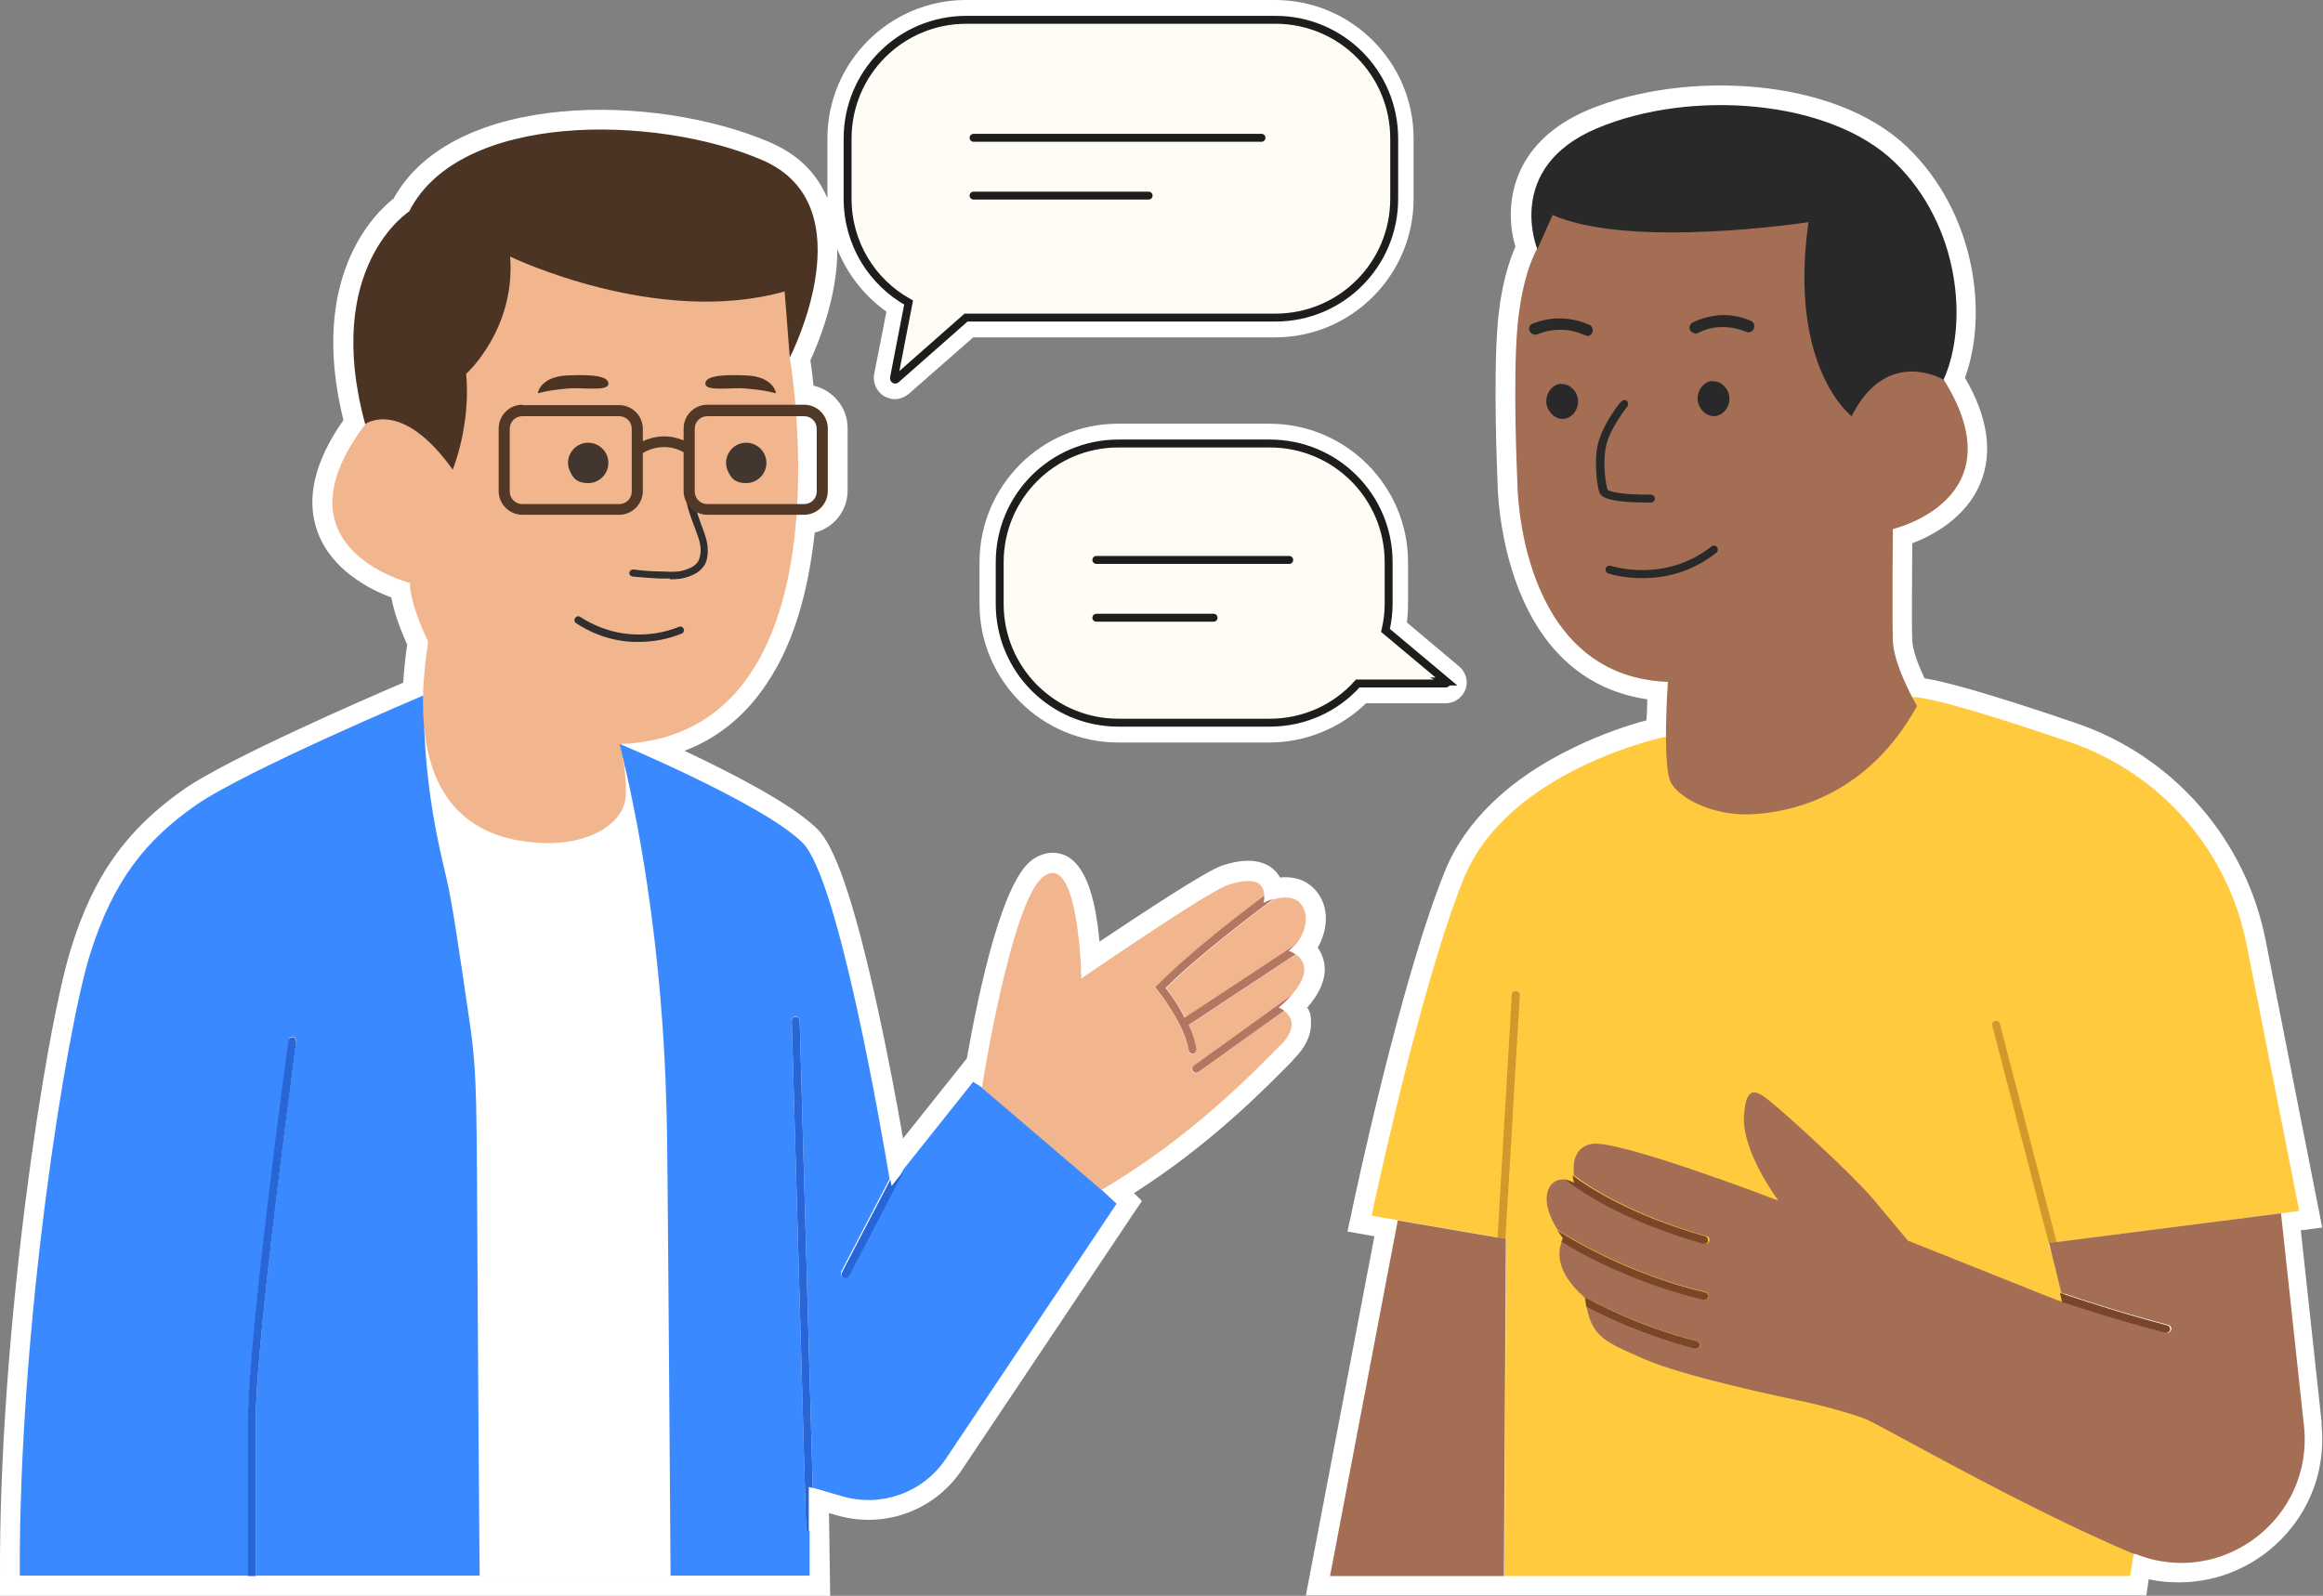 <?xml version="1.0" encoding="UTF-8"?>
<svg id="Livello_1" xmlns="http://www.w3.org/2000/svg" version="1.1" viewBox="0 0 586.5 403">
  <rect x="0" y="0" width="586.5" height="403" fill="#808080" stroke="none"/>
  <!-- Generator: Adobe Illustrator 29.0.1, SVG Export Plug-In . SVG Version: 2.1.0 Build 192)  -->
  <defs>
    <style>
      .st0 {
        fill: #29292b;
      }

      .st1 {
        fill: #79462a;
      }

      .st2 {
        fill: #3a89ff;
      }

      .st3 {
        fill: #fff;
      }

      .st4 {
        fill: #a36e54;
      }

      .st5 {
        fill: #2f2f2f;
      }

      .st6 {
        fill: #fffcf6;
      }

      .st6, .st7 {
        stroke: #1d1d1b;
        stroke-miterlimit: 10;
        stroke-width: 2px;
      }

      .st8 {
        fill: #42362e;
      }

      .st9 {
        fill: #ffca3d;
      }

      .st10 {
        fill: #2866d8;
      }

      .st11 {
        fill: #d1992c;
      }

      .st12 {
        fill: #4c3424;
      }

      .st13 {
        fill: #b37660;
      }

      .st7 {
        fill: none;
        stroke-linecap: round;
      }

      .st14 {
        fill: #523826;
      }

      .st15 {
        fill: #f2b68f;
      }

      .st16 {
        fill: #29292a;
      }
    </style>
  </defs>
  <g>
    <path class="st3" d="M330.1,254.4c3.2-3.7,4.7-7.3,4.3-10.7-.2-1.6-.8-3.1-1.7-4.4,2.5-4.4,3.1-10.1-.4-14.3-1.3-1.6-4.1-3.9-9.1-3.4-.7-1.2-1.5-2-2.2-2.5-2.9-2.1-7.1-2.3-12.5-.5-4.1,1.4-20.3,12.1-30.9,19.2-1.1-12.2-3.9-19.5-8.5-21.7-2.8-1.3-5.9-.9-8.7,1.2-7.3,5.6-13,31.4-16.3,50l-16.1,20.2c-1.5-8.7-3.9-21.5-6.7-34.2-7.4-33.5-12.1-41.2-15.1-44.1-6.3-6.2-21.7-14.1-33.4-19.6,9-3.4,16.4-9.7,21.9-18.7,5.8-9.3,9.4-21.6,11-36.4,4.8-1.2,8.3-5.5,8.3-10.6v-15.8c0-5.2-3.7-9.6-8.6-10.7-.3-2.8-.6-5.1-.8-6.4,1.9-4.1,6.9-16,6.8-28.1,2.5,6.3,6.8,11.8,12.4,15.8l-3.1,15.8c-.4,2.2.7,4.5,2.6,5.6.8.4,1.7.7,2.6.7,1.3,0,2.5-.5,3.5-1.3l16.3-14.3h76.2c19.3,0,35-15.7,35-35v-15.2c0-19.3-15.7-35-35-35h-78c-19.3,0-35,15.7-35,35v15.1c-2.7-6.5-7.6-11.2-14.6-14.2-29-12.4-79.9-12.9-94.9,14.2-4.8,3.8-21.6,19.9-12.7,56-7.3,10.4-9.5,19.8-6.6,28,3.5,9.9,13.4,14.8,18.7,16.8.8,4.5,2.9,9.4,4,11.9-.5,3.4-.8,6.6-1,9.6-10.3,4.4-44.2,19.2-55.2,26.8-14.6,10.2-23,21.9-28.7,40.4C11.4,260.6-.3,336.7,0,398v5s64.6,0,64.6,0h145s-.3-20.9-.3-20.9l2.1.6c11.9,3.4,24.6-1.2,31.5-11.6l43.1-64.4,2.3-3.4-2-2c19.5-12.4,33.5-26.8,39.8-33.2l.6-.7c2.9-2.9,4.3-5.9,4.3-8.9s-.4-3-1.1-4.3Z"/>
    <path class="st3" d="M586.2,359.6l-5.3-48.9,5.4-.7-14.3-72.6c-5-25.5-23.4-46.5-47.9-54.8-24-8.2-33.8-10.6-38.2-11.3-1.9-4-3.1-7.6-3.1-9.7-.2-4.6,0-17.9,0-24.4,5-1.9,13.6-6.4,17.2-15.2,3.2-7.7,1.9-16.7-3.9-26.6,6-16.4,2.5-41.7-14.4-58.1-18.7-18.1-56.7-19.5-80.6-9.6-20.4,8.6-21.3,25.2-18.5,34.6-1.4,3.2-3.7,9.6-4.5,19.9-1.1,13.6-.1,37.7,0,39.7,0,1.5.3,13.7,5.1,26.3,6.3,16.5,17.5,26.2,32.7,28.4,0,1.6-.1,3.4-.2,5.3-4.1,1.1-11.1,3.3-18.6,7-16.1,7.8-27.2,18.5-32.3,31.1-11.3,27.9-23,83.5-23.5,85.9l-1.1,5.1,6.8,1.2-17.3,90.7h212.2s.6-4.1.6-4.1c2.5.6,5.1.8,7.7.8,10.2,0,20-4.4,26.9-12.1s10.1-17.6,9-28Z"/>
    <path class="st3" d="M355.5,152.5v-10.5c0-19.3-15.7-35-35-35h-38.2c-19.3,0-35,15.7-35,35v10.5c0,19.3,15.7,35,35,35h38.2c9.1,0,17.9-3.6,24.4-9.9h20.1c2.2,0,4.2-1.4,5-3.5.8-2.1,0-4.5-1.6-5.8l-13.2-11.1c.2-1.6.3-3.1.3-4.7Z"/>
  </g>
  <g>
    <path class="st6" d="M365.2,172.1l-15.4-12.9c.5-2.1.8-4.4.8-6.7v-10.5c0-16.6-13.4-30-30-30h-38.2c-16.6,0-30,13.4-30,30v10.5c0,16.6,13.4,30,30,30h38.2c8.8,0,16.8-3.8,22.2-9.9h22.2c.3,0,.4-.4.2-.5h0Z"/>
    <path class="st6" d="M322,5h-78c-16.6,0-30,13.4-30,30v15.2c0,11.3,6.2,21.1,15.4,26.2l-3.7,19.1c0,.3.3.5.5.3l17.7-15.6h78.1c16.6,0,30-13.4,30-30v-15.2c0-16.6-13.4-30-30-30h0Z"/>
    <line class="st7" x1="245.8" y1="34.8" x2="318.5" y2="34.8"/>
    <line class="st7" x1="245.8" y1="49.4" x2="290" y2="49.4"/>
    <line class="st7" x1="276.8" y1="141.4" x2="325.5" y2="141.4"/>
    <line class="st7" x1="276.8" y1="156" x2="306.4" y2="156"/>
  </g>
  <g>
    <path class="st2" d="M281.9,304l-43.1,64.4c-5.7,8.5-16.2,12.3-26,9.5l-7.6-2.2-3.3-118c0-.6-.5-1-1-1-.6,0-1,.5-1,1l3.6,127.9c0,.5.4.9.9,1v11.3c.1,0-139.8,0-139.8,0v-39.6c0-20.6,10.1-94.6,10.2-95.4,0-.5-.3-1-.8-1.1-.6,0-1.1.3-1.1.9,0,.8-10.2,74.9-10.2,95.6v39.6H5c-.3-63.5,11.8-137.9,17.7-156.8,5.9-18.9,14.3-29.1,26.8-37.8,12.5-8.7,57.2-27.6,57.2-27.6l49.6,12.1s36.4,15.2,46.3,25c9.1,8.9,20.1,73.7,22,84.9l-12.2,23.4c-.2.5,0,1.1.4,1.3.1,0,.3.1.5.1.4,0,.7-.2.9-.5l13.9-26.7,17.6-22.1c9.9,5.9,36,30.6,36,30.6h0Z"/>
    <path class="st3" d="M157.3,191.5c10.5,44.4,10.9,84.8,11.1,94.4s.9,112.1.9,112.1h-48.2s-.3-34.7-.5-69.6c-.3-50.4,0-56.6-2.1-70.8-2.9-19.7-4.3-29.5-5.8-35.9-1.2-5.3-3.9-15.6-5.1-30-.3-3.2-.4-5.9-.5-7.7l50.2,7.4h0Z"/>
    <path class="st15" d="M201,66.7l-1.6,23.6s16.6,95.6-43,97.6c0,0,1.8,5.3,1.6,12.8s-9.6,12.6-20.7,12.2c-11.1-.5-36.5-4-29.2-50.8,0,0-4.7-9.6-4.6-14.9,0,0-35.1-8.7-11.3-40l3-10.9,22.6-8,8.7-26.5,44.6,9.7,30-4.9h0s0,0,0,0Z"/>
    <path class="st12" d="M199.4,90.3s19.8-38.4-7-49.9-76.3-12.3-89.1,13c0,0-21.9,14-11.1,53.7,0,0,9.1-6.7,22.1,11.5,0,0,4.6-11.1,3.4-24.2,0,0,12.5-11.2,11.1-29.6,0,0,37,17.9,69.3,8.8l1.3,16.7h0Z"/>
    <path class="st5" d="M161.3,162.1c3.7,0,7.4-.7,10.8-2.1.5-.2.7-.7.5-1.2-.2-.5-.7-.7-1.2-.5-3.7,1.5-7.6,2.1-11.5,1.9-6-.3-10.6-2.6-13.4-4.4-.4-.3-1-.2-1.3.3-.3.4-.2,1,.3,1.3,3,2,7.9,4.4,14.3,4.7.5,0,1,0,1.5,0h0Z"/>
    <path class="st12" d="M195.9,99.2s-.6-4.1-7.5-4.4-10.5.3-10.3,2.2,6.7.8,10.1,1.1,5.4.6,7.6,1.2h0Z"/>
    <path class="st12" d="M135.8,99.2s.6-4.1,7.5-4.4,10.5.3,10.3,2.2-6.7.8-10.1,1.1-5.4.6-7.6,1.2h0Z"/>
    <path class="st8" d="M185,113.1c.9-.8,2.1-1.3,3.4-1.3,2.8,0,5.1,2.3,5.1,5.1s-2.3,5.1-5.1,5.1-3.8-1.2-4.6-3c-.3-.6-.5-1.4-.5-2.1,0-1.5.7-2.9,1.7-3.8Z"/>
    <path class="st8" d="M145.1,113.1c.9-.8,2.1-1.3,3.4-1.3,2.8,0,5.1,2.3,5.1,5.1s-2.3,5.1-5.1,5.1-3.8-1.2-4.6-3c-.3-.6-.5-1.4-.5-2.1,0-1.5.7-2.9,1.7-3.8Z"/>
    <path class="st5" d="M169.1,146.3c2.2,0,3.4-.2,4.8-.7,1.1-.4,2.8-1.1,3.9-2.8.6-.9.9-2.2.9-3.7,0-2-.5-3.5-1.2-5.4l-.3-.8c-1-2.8-1.9-5.2-2.3-7.7-.3-1.7-.4-3.5-.2-5.3,0-.5-.3-.9-.8-1-.5,0-.9.3-1,.8-.2,1.9,0,3.9.2,5.8.4,2.7,1.3,5.1,2.4,8l.3.8c.7,1.9,1.1,3.1,1.1,4.7,0,1.1-.3,2.1-.6,2.7-.8,1.3-2.1,1.8-3,2.1-1.5.6-2.9.7-6.7.5-2.2,0-4.5-.2-6.7-.5-.5,0-.9.3-1,.8s.3.9.8,1c2.3.2,4.6.4,6.8.5,1.1,0,1.9,0,2.7,0h0Z"/>
    <path class="st14" d="M131.9,102.3h24.4c3.3,0,6,2.7,6,6v3.1c1.4-.6,3.2-1.2,5.4-1.2h0c2,0,3.6.5,4.9,1v-3c0-3.3,2.7-6,6-6h24.4c3.3,0,6,2.7,6,6v15.8c0,3.3-2.7,6-6,6h-24.4c-3.3,0-6-2.7-6-6v-9.8c-1.1-.6-2.8-1.3-4.9-1.3h0c-2.4,0-4.2.8-5.4,1.5v9.6c0,3.3-2.7,6-6,6h-24.4c-3.3,0-6-2.7-6-6v-15.8c0-3.3,2.7-6,6-6h0ZM175.4,124.1c0,1.8,1.4,3.2,3.2,3.2h24.4c1.8,0,3.2-1.4,3.2-3.2v-15.8c0-1.8-1.4-3.2-3.2-3.2h-24.4c-1.8,0-3.2,1.4-3.2,3.2v15.8ZM128.7,124.1c0,1.8,1.4,3.2,3.2,3.2h24.4c1.8,0,3.2-1.4,3.2-3.2v-15.8c0-1.8-1.4-3.2-3.2-3.2h-24.4c-1.8,0-3.2,1.4-3.2,3.2,0,0,0,15.8,0,15.8Z"/>
    <path class="st10" d="M74.8,263c0,.8-10.2,74.7-10.2,95.4v39.6h-2v-39.6c0-20.8,10.1-94.9,10.2-95.6,0-.5.6-.9,1.1-.9.5,0,.9.6.8,1.1h0Z"/>
    <path class="st10" d="M204.2,375.5v11.2c-.3,0-.7-.5-.7-1l-3.6-127.9c0-.6.4-1,1-1,.6,0,1,.4,1,1l3.3,118-1-.3h0Z"/>
    <path class="st10" d="M228.3,295.5l-13.9,26.7c-.2.3-.5.5-.9.5s-.3,0-.5-.1c-.5-.2-.7-.9-.4-1.3l12.2-23.4c.2,1.1.3,1.6.3,1.6l3.3-4.1Z"/>
    <path class="st15" d="M323.2,264c-6.8,6.9-22.6,23.3-45.1,36.5l-30.2-25.8s7.4-47.2,15.5-53.3c8-6.1,9.5,19,9.6,25.7,0,0,32-22,37-23.6,4.5-1.5,9.2-1.9,9.2,2.8-5.3,3.9-19.1,14.5-26.9,22.5l-.6.6.5.7c0,0,7,8.8,7.9,15.2,0,.5.5.9,1,.9h.1c.5,0,.9-.6.9-1.1-.3-2-1-4.1-2-6.2l27.1-17.9c1.9,1.4,4.1,4.4-1.2,10.4l-24.7,17.8c-.4.3-.5.9-.2,1.4.2.3.5.4.8.4s.4,0,.6-.2l21.6-15.6c1.7,1.2,3.9,4-.9,8.9h0Z"/>
    <path class="st15" d="M294.4,249.6c8.5-8.5,23.2-19.6,27.2-22.5,0,0,0,0,0,0,2.1-.6,5-.9,6.8,1.1,2.5,3.1,1,7.8-1.5,10.6l-27.6,18.2c-1.8-3.3-3.9-6.2-4.8-7.5Z"/>
    <path class="st13" d="M300.1,258.8c1,2.1,1.7,4.2,2,6.2,0,.5-.3,1-.9,1.1h-.1c-.5,0-.9-.4-1-.9-.9-6.4-7.8-15.1-7.9-15.2l-.5-.7.6-.6c7.8-8,21.6-18.6,26.9-22.5,0,.5,0,1.1-.2,1.8,0,0,1.1-.6,2.5-1-3.9,2.9-18.7,14-27.2,22.5,1,1.3,3.1,4.1,4.8,7.5l27.6-18.2c-.4.5-.9.9-1.3,1.3,0,0,.8.3,1.7.9l-27.1,17.9h0Z"/>
    <path class="st13" d="M322.9,254.5s.6.2,1.3.7l-21.6,15.5c-.2.1-.4.2-.6.2-.3,0-.6-.1-.8-.4-.3-.5-.2-1.1.2-1.4l24.7-17.8c-.9,1-1.9,2-3.2,3.1h0Z"/>
  </g>
  <g>
    <path class="st9" d="M420.7,186s-40,8.2-51.2,36-23.2,85-23.2,85l34,5.9-.5,85.1h158l2.3-14.6-23-69.4,63.4-8.2-13.3-67.3c-4.7-23.8-21.7-43.2-44.6-51.1-16.8-5.7-34.1-11.2-39.8-11.4l-62,10h0Z"/>
    <path class="st11" d="M378.6,320.3h0c-.5,0-1-.5-.9-1.1l4-68c0-.6.5-1,1.1-.9.5,0,1,.5.9,1.1l-4,68c0,.5-.5.9-1,.9Z"/>
    <path class="st11" d="M519.6,319.8c-.4,0-.8-.3-1-.8l-15.6-60c-.1-.5.2-1.1.7-1.2.5-.1,1.1.2,1.2.7l15.6,60c.1.5-.2,1.1-.7,1.2,0,0-.2,0-.2,0h0Z"/>
    <path class="st4" d="M538.7,392.4c-2-.8-4-1.7-6-2.6-27.2-12.1-58.2-30.1-61.8-31.5-3.6-1.4-12.4-3.8-16.7-4.6-4.2-.9-29.1-6.1-39.1-10.5-9.2-4.1-13.1-5.3-14.5-13.2,4.9,2.6,14.8,7.3,27.4,10.6,0,0,.2,0,.2,0,.4,0,.9-.3,1-.7.1-.5-.2-1.1-.7-1.2-14.5-3.8-25.3-9.5-28.9-11.5-2.1-1.8-7.7-7.5-5.3-13.6,5.2,3.1,18.8,10.6,35.9,14.7,0,0,.1,0,.2,0,.5,0,.9-.3,1-.8.1-.5-.2-1.1-.7-1.2-20.3-4.8-35.4-14.4-37.4-15.7h0c-1.3-2-2.9-5.2-2.8-8,.1-3.6,2.4-5.1,5-4.7,3.3,2.6,14.2,10.4,34.8,16.2,0,0,.2,0,.3,0,.4,0,.8-.3,1-.7.1-.5-.1-1.1-.7-1.2-19-5.4-29.8-12.6-33.5-15.4-.3-2.6-.2-6.9,4.3-7.9,6.5-1.4,47.3,14.3,47.3,14.3,0,0-9.2-12.3-8.7-21.3s3.9-6,7.3-3.2c3.4,2.7,20.1,17.9,25.4,24.2,5.3,6.3,8.7,10.4,8.7,10.4l34.8,13.9,3.6,1.4c0,0,.2,0,.2,0l.6.2h0c5.2,1.7,15.1,4.9,26.1,7.8,0,0,.2,0,.2,0,.4,0,.8-.3,1-.8.1-.5-.2-1.1-.7-1.2-11.8-3.1-22.3-6.5-27.1-8.2l-3-12.5,58.5-7.5,5.8,53.7c2.5,23.4-20.8,41.1-42.6,32.3h0Z"/>
    <polygon class="st4" points="352.9 308.2 335.8 398 379.7 398 380.2 312.9 352.9 308.2"/>
    <path class="st1" d="M431.3,313.4c-.1.4-.5.7-1,.7s-.2,0-.3,0c-20.5-5.8-31.5-13.6-34.8-16.2.7.1,1.5.4,2.2.8,0,0-.2-.8-.4-1.9,3.7,2.8,14.5,10,33.5,15.4.5.1.8.7.7,1.2h0Z"/>
    <path class="st1" d="M431.3,327.5c-.1.5-.5.8-1,.8s-.1,0-.2,0c-17.2-4.1-30.7-11.5-35.9-14.7.1-.3.3-.6.4-.9,0,0-.6-.8-1.4-2,2,1.3,17.1,10.9,37.4,15.7.5.1.9.7.7,1.2h0Z"/>
    <path class="st1" d="M429.1,339.9c-.1.4-.5.7-1,.7s-.2,0-.2,0c-12.6-3.3-22.5-8-27.4-10.6-.1-.7-.2-1.4-.3-2.2,0,0-.3-.2-.7-.6,3.6,2,14.4,7.8,28.9,11.5.5.1.9.7.7,1.2h0Z"/>
    <path class="st1" d="M547.9,335.8c-.1.5-.5.8-1,.8s-.2,0-.2,0c-11-2.9-20.8-6-26.1-7.8l-.5-2.3c4.8,1.6,15.3,5.1,27.1,8.2.5.1.8.7.7,1.2Z"/>
    <path class="st4" d="M388.1,62.8s-3.8,6.1-5,19.9,0,39.2,0,39.2c0,0,0,48.9,38,50.3,0,0-1.5,21.4.8,25.5s11.1,8.6,21.1,7.9,28.6-4.9,41-27.3c0,0-5.9-10.1-6.1-16.5s0-28.2,0-28.2c0,0,31.9-7.4,12.8-37.8l-7.4-12.3-18,4.2-4.9-35.2-71-.5-1.3,10.7h0Z"/>
    <path class="st16" d="M400.6,84.7c-.2,0-.4,0-.6-.1-2-.9-4.2-1.4-6.4-1.3-1.9,0-3.7.4-5.4,1.1-.8.3-1.6,0-2-.8s0-1.6.8-1.9c2.1-.8,4.3-1.3,6.5-1.3,2.6,0,5.3.5,7.7,1.6.8.3,1.1,1.2.8,2-.2.6-.8.9-1.4.9Z"/>
    <path class="st16" d="M428.1,84.2c-.5,0-1.1-.3-1.4-.8-.4-.7,0-1.6.7-2,2.1-1,4.4-1.6,6.7-1.8,2.7-.2,5.4.3,7.9,1.4.8.3,1.1,1.2.8,2-.3.8-1.2,1.1-2,.8-2.1-.9-4.3-1.3-6.6-1.2-1.9.1-3.8.6-5.5,1.5-.2,0-.4.2-.7.2h0Z"/>
    <path class="st0" d="M394.1,96.9c-2.3.2-3.8,2.5-3.7,4.6.1,2.2,2,4.4,4.3,4.3,2.4-.2,4-2.7,3.7-4.9-.2-2.1-2.1-4.1-4.3-3.9h0Z"/>
    <path class="st0" d="M432.3,96.2c-2.3.2-3.8,2.5-3.7,4.6.1,2.2,2,4.4,4.3,4.3,2.4-.2,4-2.7,3.7-4.9-.2-2.1-2.1-4.1-4.3-3.9h0Z"/>
    <path class="st16" d="M415.8,126.9c-5.1,0-11-.4-11.9-2.3-.5-1.1-1.5-6.8-.6-11.8.9-5.1,5.7-11.2,6-11.4.4-.4,1-.5,1.4-.2s.5,1,.2,1.4c0,0-4.8,6-5.5,10.5-.8,4.5.1,9.7.5,10.6.5.4,3.2,1.3,10.9,1.2h0c.5,0,1,.4,1,1s-.4,1-1,1h-.8ZM405.7,123.8h0ZM405.7,123.7h0Z"/>
    <path class="st16" d="M414.6,146c-4.9,0-8.4-1.1-8.6-1.2-.5-.2-.8-.8-.6-1.3s.8-.8,1.3-.6c.1,0,13.5,4.5,25.4-4.9.4-.3,1.1-.3,1.4.2.3.4.3,1.1-.2,1.4-6.6,5.2-13.4,6.4-18.6,6.4h0Z"/>
    <path class="st16" d="M388.1,62.8s-8.4-20.5,15.1-30.4,58.7-7.4,75.2,8.6,18.6,40.9,12.3,54.9c0,0-14.3-8.6-23.2,9.2,0,0-16.1-12.1-10.9-49,0,0-44.8,6.9-64.6-1.8,0,0-3.8,8.5-3.8,8.5Z"/>
  </g>
</svg>
